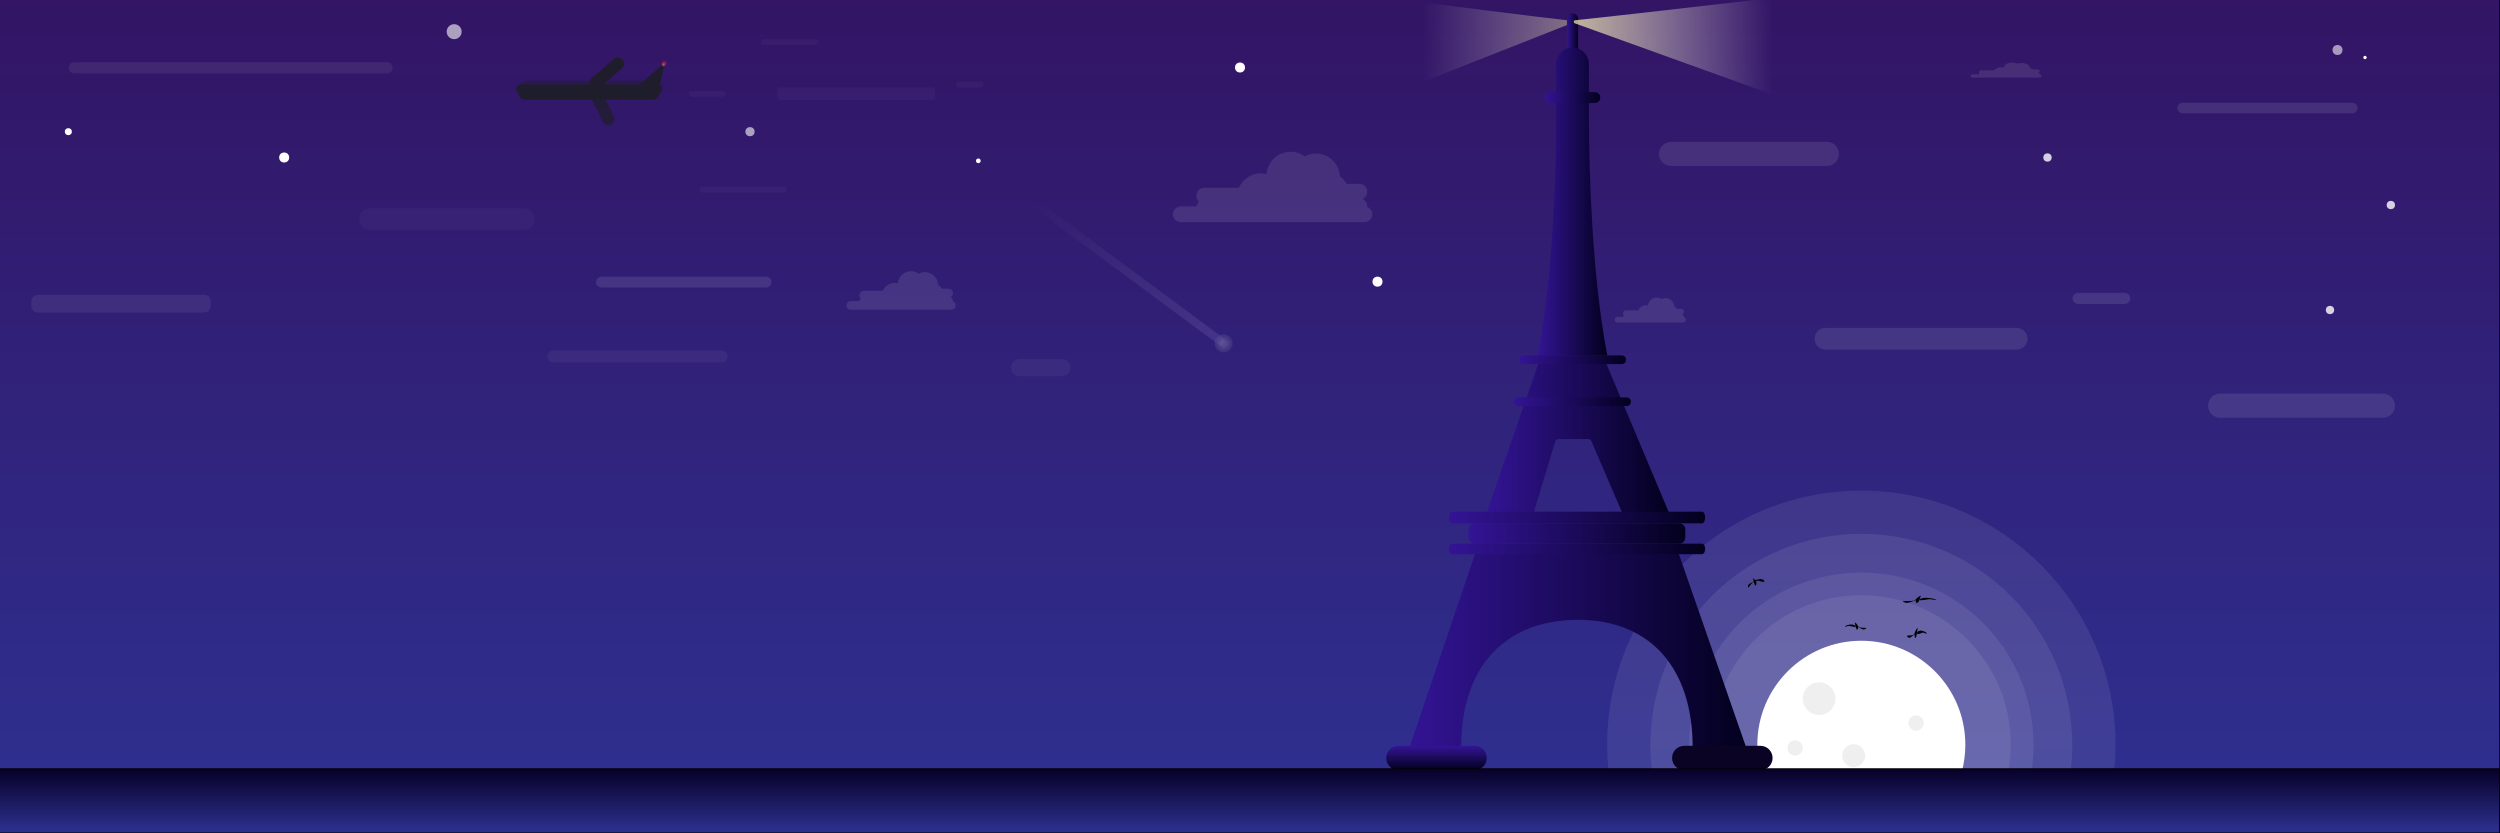 <?xml version="1.0" encoding="utf-8"?>
<!-- Generator: Adobe Illustrator 22.1.0, SVG Export Plug-In . SVG Version: 6.00 Build 0)  -->
<svg id="Layer_1" style="enable-background:new 0 0 3000 1000;" version="1.1" viewBox="0 0 3000 1000" x="0px"
     xml:space="preserve" xmlns="http://www.w3.org/2000/svg" y="0px">
<rect x="0" y="0" width="3000" height="1000" fill="#808080" stroke="none"/>
<style type="text/css">
	.st0 {
    fill: url(#SVGID_1_);
  }

  .st1 {
    fill: url(#SVGID_2_);
  }

  .st2 {
    fill: #FFFFFF;
  }

  .st3 {
    opacity: 8.000000e-02;
    fill: #FFFFFF;
    enable-background: new;
  }

  .st4 {
    fill: #EFEFEF;
  }

  .st5 {
    fill: #3D3F5B;
  }

  .st6 {
    fill: url(#SVGID_3_);
  }

  .st7 {
    fill: url(#SVGID_4_);
  }

  .st8 {
    fill: url(#SVGID_5_);
  }

  .st9 {
    fill: url(#SVGID_6_);
  }

  .st10 {
    fill: url(#SVGID_7_);
  }

  .st11 {
    fill: url(#SVGID_8_);
  }

  .st12 {
    fill: url(#SVGID_9_);
  }

  .st13 {
    fill: url(#SVGID_10_);
  }

  .st14 {
    fill: url(#SVGID_11_);
  }

  .st15 {
    fill: url(#SVGID_12_);
  }

  .st16 {
    fill: url(#SVGID_13_);
  }

  .st17 {
    fill: #0A0324;
  }

  .st18 {
    opacity: 0.1;
    fill: #FFFFFF;
    enable-background: new;
  }

  .st19 {
    opacity: 3.000000e-02;
    fill: #FFFFFF;
    enable-background: new;
  }

  .st20 {
    opacity: 5.000000e-02;
    fill: #FFFFFF;
    enable-background: new;
  }

  .st21 {
    opacity: 7.000000e-02;
    fill: #FFFFFF;
    enable-background: new;
  }

  .st22 {
    fill: url(#SVGID_14_);
    stroke: #000000;
    stroke-miterlimit: 10;
  }

  .st23 {
    opacity: 0.59;
    fill: #FFFFFF;
    enable-background: new;
  }

  .st24 {
    opacity: 0.57;
    fill: #FFFFFF;
    enable-background: new;
  }

  .st25 {
    opacity: 0.8;
    fill: #FFFFFF;
    enable-background: new;
  }

  .st26 {
    fill: url(#SVGID_15_);
  }

  .st27 {
    fill: #1F1D2B;
  }

  .st28 {
    opacity: 0.43;
    fill: #1F1D2B;
    enable-background: new;
  }

  .st29 {
    opacity: 0.86;
    fill: #1F1D2B;
    enable-background: new;
  }

  .st30 {
    opacity: 0.76;
    fill: #1F1D2B;
    enable-background: new;
  }

  .st31 {
    fill: url(#SVGID_16_);
  }

  .st32 {
    opacity: 0.35;
  }

  .st33 {
    fill: url(#SVGID_17_);
  }

  .st34 {
    opacity: 0.3;
  }

  .st35 {
    opacity: 0.25;
    fill: #FFFFFF;
    enable-background: new;
  }

  .st36 {
    opacity: 0.22;
    fill: #FFFFFF;
    enable-background: new;
  }

  .st37 {
    opacity: 0.81;
    fill: url(#SVGID_18_);
    enable-background: new;
  }

  .st38 {
    opacity: 0.35;
    fill: #FFFFFF;
    enable-background: new;
  }
</style>
  <linearGradient gradientTransform="matrix(1 0 0 -1 0 1002)" gradientUnits="userSpaceOnUse" id="SVGID_1_" x1="1487"
                  x2="1487" y1="1013.5" y2="3.5">
	<stop offset="0" style="stop-color:#331464"/>
    <stop offset="1" style="stop-color:#2E3192"/>
</linearGradient>
  <path class="st0" d="M-25.5-11.5h3025v1010h-3025V-11.5z"/>
  <path d="M2999-11V998H-25V-11H2999 M3000-12H-26V999h3026V-12z"/>
  <linearGradient gradientTransform="matrix(-0.3 0 0 -1 3082.676 1002)" gradientUnits="userSpaceOnUse" id="SVGID_2_"
                  x1="3988.537" x2="4583.781" y1="951.5" y2="951.5">
	<stop offset="0" style="stop-color:#FFF9B3;stop-opacity:0.4"/>
    <stop offset="1" style="stop-color:#FFFFFF;stop-opacity:0"/>
</linearGradient>
  <path class="st1"
        d="M1885.3,24.9C1852.5,21.4,1708,3,1708,3v95l177.6-70C1887,27.4,1886.7,25.1,1885.3,24.9L1885.3,24.9z"/>
  <path class="st2" d="M2358.4,893.7c0,21.9-5.6,42.4-15.5,60.3h-218.6c-10.2-18.5-15.5-39.2-15.5-60.3c0-68.9,55.9-124.8,124.8-124.8
	S2358.4,824.8,2358.4,893.7L2358.4,893.7z"/>
  <path class="st3" d="M2412.9,893.7c0,21.2-3.7,41.5-10.4,60.3h-338c-6.9-19.4-10.4-39.8-10.4-60.3c0-99.1,80.3-179.4,179.4-179.4
	S2413,794.6,2412.9,893.7L2412.9,893.7z"/>
  <path class="st3" d="M2440.2,893.7c0,20.4-3,40.8-8.9,60.3h-395.4c-5.9-19.5-9-39.9-8.9-60.3c0-114.1,92.5-206.6,206.6-206.6
	S2440.2,779.6,2440.2,893.7L2440.2,893.7z"/>
  <path class="st3" d="M2486.7,893.7c0,20.8-2.5,41-7.2,60.3h-491.8c-4.8-19.7-7.2-40-7.2-60.3c0-139.8,113.3-253.1,253.1-253.1
	S2486.7,753.9,2486.7,893.7L2486.7,893.7z"/>
  <path class="st3" d="M2538.6,893.7c0,20.6-2.1,40.8-6,60.3h-598c-4-19.9-6-40.1-6-60.3c0-168.4,136.5-305,305-305
	S2538.6,725.3,2538.6,893.7L2538.6,893.7z"/>
  <circle class="st4" cx="2154.1" cy="897.5" r="9.2"/>
  <circle class="st4" cx="2224.4" cy="906.8" r="13.8"/>
  <circle class="st4" cx="2299.3" cy="867.6" r="9.2"/>
  <circle class="st4" cx="2182.9" cy="838.4" r="19.6"/>
  <path class="st5" d="M1887,87.1c-1.6,0-2.9-1.3-2.9-2.9l0,0V22.7c0-1.6,1.3-2.9,2.9-2.9s2.9,1.3,2.9,2.9l0,0v61.5
	C1889.8,85.8,1888.5,87.1,1887,87.1L1887,87.1z"/>
  <linearGradient gradientTransform="matrix(1 0 0 -1 0 1002)" gradientUnits="userSpaceOnUse" id="SVGID_3_" x1="1880.25"
                  x2="1893.69" y1="948.53" y2="948.53">
	<stop offset="0" style="stop-color:#331495"/>
    <stop offset="1" style="stop-color:#02001D"/>
</linearGradient>
  <path class="st6" d="M1887,16c-3.7,0-6.7,3-6.7,6.7v61.5c0,3.7,3,6.7,6.7,6.7s6.7-3,6.7-6.7c0,0,0,0,0,0V22.7
	C1893.7,19,1890.7,16,1887,16L1887,16z"/>
  <linearGradient gradientTransform="matrix(1 0 0 -1 0 1002)" gradientUnits="userSpaceOnUse" id="SVGID_4_" x1="1845.49"
                  x2="1928.84" y1="759.95" y2="759.95">
	<stop offset="0" style="stop-color:#331495"/>
    <stop offset="1" style="stop-color:#02001D"/>
</linearGradient>
  <path class="st7" d="M1928.8,426.8h-22.1v0.2l-39-0.4v0.2h-22.3c18.8-96.9,21.7-223.8,22.1-275.7V76.7c0-10.8,8.8-19.6,19.6-19.6
	c5.4,0,10.3,2.2,13.8,5.8c3.7,3.7,5.7,8.6,5.8,13.8v50.7c0,0-0.1,7.8,0,21.4v0.3l0,1.7C1907.1,202.4,1910,329.7,1928.8,426.8
	L1928.8,426.8z"/>
  <linearGradient gradientTransform="matrix(1 0 0 -1 0 1002)" gradientUnits="userSpaceOnUse" id="SVGID_5_"
                  x1="1784.25" x2="2002.37" y1="478.78" y2="478.78">
	<stop offset="0" style="stop-color:#331495"/>
    <stop offset="1" style="stop-color:#02001D"/>
</linearGradient>
  <path class="st8" d="M1946.2,614.4l-36.6-85.2c-0.6-1.4-2-2.3-3.5-2.3h-36.1c-1.7,0-3.2,1.1-3.7,2.7l-25.7,84.8h-56.3l63-181.7
	l78.4-0.7l76.7,182.4L1946.2,614.4L1946.2,614.4z"/>
  <linearGradient gradientTransform="matrix(1 0 0 -1 0 1002)" gradientUnits="userSpaceOnUse" id="SVGID_6_" x1="1762.33"
                  x2="2022.36" y1="361.835" y2="361.835">
	<stop offset="0" style="stop-color:#331495"/>
    <stop offset="1" style="stop-color:#02001D"/>
</linearGradient>
  <path class="st9" d="M1762.3,644.9v-9.4c0-4.2,3.4-7.6,7.6-7.6h244.9c4.2,0,7.6,3.4,7.6,7.6v9.4c0,4.2-3.4,7.6-7.6,7.6h-244.9
	C1765.7,652.5,1762.3,649.1,1762.3,644.9z"/>
  <linearGradient gradientTransform="matrix(1 0 0 -1 0 1002)" gradientUnits="userSpaceOnUse" id="SVGID_7_"
                  x1="1688.56" x2="2098.4" y1="216.655" y2="216.655">
	<stop offset="0" style="stop-color:#331495"/>
    <stop offset="1" style="stop-color:#02001D"/>
</linearGradient>
  <path class="st10" d="M2031.4,905.9c0-1.5,0-2.9-0.1-4.4c0-1.4-0.1-2.8-0.1-4.4c0-96-51.4-153.3-137.5-153.3
	c-87.5,0-139.8,56.2-140.2,150.5c-1.8,1.3-7.3,3.2-10.7,4.4c-6.4,2.3-11.6,4.1-14.1,6.8h-40.2l81.5-240.8h244.6l83.8,240.9
	L2031.4,905.9L2031.4,905.9z"/>
  <linearGradient gradientTransform="matrix(1 0 0 -1 0 1002)" gradientUnits="userSpaceOnUse" id="SVGID_8_" x1="1816.49"
                  x2="1957.45" y1="519.89" y2="519.89">
	<stop offset="0" style="stop-color:#331495"/>
    <stop offset="1" style="stop-color:#02001D"/>
</linearGradient>
  <path class="st11" d="M1821.7,487.3c-2.9-0.2-5-2.6-4.9-5.5c0.2-2.6,2.2-4.7,4.9-4.9h130.6c2.9,0.2,5,2.7,4.8,5.6
	c-0.2,2.6-2.2,4.6-4.8,4.8L1821.7,487.3L1821.7,487.3z"/>
  <linearGradient gradientTransform="matrix(1 0 0 -1 0 1002)" gradientUnits="userSpaceOnUse" id="SVGID_9_" x1="1823.02"
                  x2="1951.69" y1="570.285" y2="570.285">
	<stop offset="0" style="stop-color:#331495"/>
    <stop offset="1" style="stop-color:#02001D"/>
</linearGradient>
  <path class="st12" d="M1828.2,436.9c-2.9-0.2-5-2.7-4.8-5.6c0.2-2.6,2.2-4.6,4.8-4.8h118.3c2.9,0.2,5,2.7,4.8,5.6
	c-0.2,2.6-2.2,4.6-4.8,4.8H1828.2z"/>
  <linearGradient gradientTransform="matrix(1 0 0 -1 0 1002)" gradientUnits="userSpaceOnUse" id="SVGID_10_" x1="1738.52"
                  x2="2046.18" y1="381" y2="381">
	<stop offset="0" style="stop-color:#331495"/>
    <stop offset="1" style="stop-color:#02001D"/>
</linearGradient>
  <path class="st13" d="M1742.4,628c-2.1,0-3.8-3.1-3.8-7s1.7-7,3.8-7h300c2.1,0,3.8,3.1,3.8,7s-1.7,7-3.8,7H1742.4z"/>
  <linearGradient gradientTransform="matrix(1 0 0 -1 0 1002)" gradientUnits="userSpaceOnUse" id="SVGID_11_" x1="1738.52"
                  x2="2046.18" y1="343.27" y2="343.27">
	<stop offset="0" style="stop-color:#331495"/>
    <stop offset="1" style="stop-color:#02001D"/>
</linearGradient>
  <path class="st14"
        d="M1742.4,665c-2.1,0-3.8-2.8-3.8-6.3s1.7-6.3,3.8-6.3h300c2.1,0,3.8,2.8,3.8,6.3s-1.7,6.3-3.8,6.3H1742.4z"/>
  <linearGradient gradientTransform="matrix(1 0 0 -1 0 1002)" gradientUnits="userSpaceOnUse" id="SVGID_12_" x1="1853.36"
                  x2="1920.58" y1="884.97" y2="884.97">
	<stop offset="0" style="stop-color:#331495"/>
    <stop offset="1" style="stop-color:#02001D"/>
</linearGradient>
  <path class="st15" d="M1859.9,123.6c-3.6-0.2-6.4-3.3-6.2-6.9c0.2-3.3,2.8-6,6.2-6.2h54.2c3.6,0.2,6.4,3.3,6.2,6.9
	c-0.2,3.3-2.8,6-6.2,6.2H1859.9L1859.9,123.6z"/>
  <linearGradient gradientTransform="matrix(1 0 0 -1 0 1002)" gradientUnits="userSpaceOnUse" id="SVGID_13_"
                  x1="1723.83" x2="1723.83" y1="107" y2="77.8">
	<stop offset="0" style="stop-color:#331495"/>
    <stop offset="1" style="stop-color:#02001D"/>
</linearGradient>
  <path class="st16" d="M1769.5,924.2h-91.4c-8.1,0-14.6-6.5-14.6-14.6c0-8.1,6.5-14.6,14.6-14.6h91.4c8.1,0,14.6,6.5,14.6,14.6
	C1784.1,917.7,1777.6,924.2,1769.5,924.2z"/>
  <path class="st17" d="M2112.5,924.2h-91.4c-8.1,0-14.6-6.5-14.6-14.6c0-8.1,6.5-14.6,14.6-14.6l0,0h91.4c8.1,0,14.6,6.5,14.6,14.6
	C2127.1,917.7,2120.6,924.2,2112.5,924.2z"/>
  <path class="st18" d="M1640.7,248.3l0-0.7c0-3.8-2.2-7.2-5.7-8.7c4.8-2.1,7-7.7,4.9-12.6c-1.5-3.4-4.9-5.7-8.7-5.7H1616
	c-2-3.6-4.8-6.6-8.1-9.1c-0.8-15.9-14.4-28-30.3-27.2c-4.2,0.2-8.3,1.4-12,3.4c-12.8-9.4-30.8-6.6-40.2,6.3
	c-3.2,4.4-5.1,9.5-5.5,14.9c-13.6-3.3-27.6,3.6-33.2,16.5h-41.6c-2.6,0-5,1.1-6.7,2.8c-3.7,3.7-3.7,9.7,0,13.4
	c0.1,0.1,0.3,0.3,0.4,0.4l-0.4,0.4c-1.4,1.4-2.4,3.3-2.7,5.2h-18.7c-2.6,0-5,1.1-6.7,2.8c-1.8,1.8-2.8,4.2-2.8,6.7
	c0,5.3,4.3,9.5,9.5,9.5h220.3c2.6,0,5-1.1,6.7-2.8c3.7-3.7,3.7-9.7,0-13.4C1643.2,249.5,1642,248.8,1640.7,248.3L1640.7,248.3z
	 M2020.7,380.6v-0.3c0-1.3-0.8-2.6-2-3.1c1.7-0.7,2.5-2.7,1.8-4.5c-0.5-1.2-1.8-2-3.1-2h-5.4c-0.7-1.3-1.7-2.4-2.9-3.2
	c-0.3-5.7-5.1-10-10.8-9.7c-1.5,0.1-3,0.5-4.3,1.2c-4.6-3.3-11-2.3-14.3,2.2c-1.1,1.6-1.8,3.4-1.9,5.3c-4.9-1.2-9.9,1.3-11.8,5.9
	H1951c-1.9,0-3.4,1.5-3.4,3.4c0,0,0,0,0,0c0,1,0.4,1.9,1.2,2.5l-0.2,0.1c-0.5,0.5-0.8,1.1-0.9,1.9h-6.7c-1.9,0-3.4,1.5-3.4,3.4
	c0,0,0,0,0,0c0,1.9,1.5,3.4,3.4,3.4h78.6c1.9,0,3.4-1.5,3.4-3.4c0,0,0,0,0,0C2022.9,382.3,2022.1,381.1,2020.7,380.6L2020.7,380.6z
	 M2447.7,89.2V89c0-0.8-0.8-1.6-2-1.9c0.4-0.1,0.7-0.3,1-0.4c0.6-0.4,1-0.9,1-1.4c0-1.1-1.5-2-3.4-2h-5.4c-0.8-0.8-1.8-1.5-2.9-1.9
	c-0.3-3.3-4.8-5.8-10.3-5.8c-1.8,0-3.4,0.3-4.8,0.7c-1.9-0.8-4-1.2-6.1-1.2c-5.4,0-9.9,2.5-10.2,5.8c-0.8-0.1-1.6-0.2-2.4-0.2
	c-4.2,0-7.8,1.5-9.4,3.7H2378c-0.9,0-1.8,0.2-2.4,0.6c-0.6,0.4-1,0.9-1,1.4c0,0.6,0.4,1.2,1.1,1.5l-0.1,0.1c-0.5,0.3-0.9,0.7-1,1.1
	h-6.7c-0.9,0-1.8,0.2-2.4,0.6c-0.6,0.4-1,0.9-1,1.4c0,1.1,1.5,2,3.4,2h78.6c0.8,0,1.7-0.2,2.4-0.6c0.6-0.4,1-0.9,1-1.4
	C2449.9,90.2,2449,89.5,2447.7,89.2L2447.7,89.2z M1143.6,361.7l0-0.4c0-2.1-1.2-3.9-3.1-4.8c2.6-1.2,3.8-4.3,2.6-6.9
	c-0.8-1.9-2.7-3.1-4.7-3.1h-8.3c-1.1-1.9-2.6-3.6-4.4-5c-0.5-8.7-7.9-15.3-16.6-14.9c-2.3,0.1-4.6,0.8-6.6,1.8
	c-7-5.1-16.9-3.6-22,3.4c-1.7,2.4-2.8,5.2-3,8.2c-7.4-1.8-15.1,2-18.2,9h-22.8c-2.9,0-5.2,2.3-5.2,5.2c0,0,0,0,0,0.1
	c0,1.5,0.6,2.9,1.7,3.9l-0.2,0.2c-0.8,0.8-1.3,1.8-1.5,2.9h-10.3c-2.9,0-5.2,2.3-5.2,5.1c0,0,0,0,0,0.1c0,2.9,2.3,5.2,5.2,5.2h120.6
	c2.9,0,5.2-2.3,5.2-5.2c0,0,0,0,0,0C1147,364.4,1145.6,362.4,1143.6,361.7L1143.6,361.7z"/>
  <path class="st19" d="M628.8,275.6h-185c-7.1,0-12.8-5.8-12.8-12.8c0-7.1,5.8-12.8,12.8-12.8h185c7,0,12.8,5.8,12.8,12.8
	C641.6,269.8,635.8,275.6,628.8,275.6L628.8,275.6z"/>
  <path class="st18" d="M919.4,345H721.8c-3.6,0-6.5-2.9-6.5-6.5c0-3.6,2.9-6.5,6.5-6.5h197.6c3.6,0,6.5,2.9,6.5,6.5
	C925.9,342.1,923,345,919.4,345L919.4,345z"/>
  <path class="st20" d="M1274.3,431h-51.1c-5.6,0-10.2,4.6-10.2,10.2c0,5.6,4.6,10.2,10.2,10.2h51.1c5.6,0,10.2-4.6,10.2-10.2
	C1284.5,435.6,1279.9,431,1274.3,431z M865.7,435H664.2c-4,0-7.2-3.2-7.3-7.3c0-4,3.3-7.3,7.3-7.3h201.5c4,0,7.2,3.3,7.3,7.3
	C873,431.7,869.7,435,865.7,435L865.7,435z"/>
  <path class="st18" d="M2822.7,136h-203.5c-3.5,0-6.3-2.8-6.3-6.3c0-3.5,2.8-6.3,6.3-6.3h203.5c3.5,0,6.3,2.8,6.3,6.3
	C2829,133.2,2826.2,136,2822.7,136z M2192.2,199.2h-186.9c-8,0-14.5-6.5-14.5-14.5c0-8,6.5-14.4,14.5-14.5h186.9
	c8,0,14.4,6.5,14.5,14.5C2206.7,192.7,2200.2,199.2,2192.2,199.2z"/>
  <path class="st21" d="M464.5,88H89.2c-3.7,0-6.7-3-6.7-6.7c0-3.7,3-6.7,6.7-6.7h375.3c3.7,0,6.7,3,6.7,6.7
	C471.2,85,468.2,88,464.5,88z M245.1,375H45.4c-4.3,0-7.8-3.5-7.8-7.8v-5.6c0-4.3,3.5-7.8,7.8-7.8h199.7c4.3,0,7.8,3.5,7.8,7.8v5.6
	C252.9,371.5,249.4,375,245.1,375L245.1,375z"/>
  <path class="st18" d="M2420,419.5h-229.5c-7.2,0-12.9-5.8-13-13c0-7.2,5.8-13,13-13H2420c7.1,0,13,5.8,13,13
	S2427.1,419.5,2420,419.5L2420,419.5z M2549.5,351.4h-55.7c-3.7,0-6.7,3-6.7,6.7c0,3.7,3,6.7,6.7,6.7h55.7c3.7,0,6.7-3,6.7-6.7
	C2556.3,354.4,2553.2,351.4,2549.5,351.4z M2859.5,501.3h-195.4c-8,0-14.4-6.5-14.5-14.5c0-8,6.5-14.5,14.5-14.5h195.4
	c8,0,14.5,6.5,14.5,14.5C2874,494.8,2867.5,501.3,2859.5,501.3z"/>
  <linearGradient gradientTransform="matrix(1 0 0 -1 0 1002)" gradientUnits="userSpaceOnUse" id="SVGID_14_" x1="1490.5"
                  x2="1490.5" y1="79.5" y2="2.5">
	<stop offset="0" style="stop-color:#070028"/>
    <stop offset="1" style="stop-color:#2E3192"/>
</linearGradient>
  <path class="st22" d="M-18.5,922.5h3018v77h-3018V922.5z"/>
  <circle class="st2" cx="1174" cy="193" r="2.8"/>
  <circle class="st23" cx="900" cy="158" r="5.5"/>
  <circle class="st23" cx="545" cy="38" r="9"/>
  <circle class="st2" cx="82" cy="158" r="4.2"/>
  <circle class="st24" cx="2805" cy="60" r="6"/>
  <circle class="st2" cx="2838" cy="69" r="2"/>
  <circle class="st25" cx="2869" cy="246" r="5"/>
  <circle class="st25" cx="2457" cy="189" r="5"/>
  <circle class="st25" cx="2796" cy="372" r="5"/>
  <circle class="st2" cx="341" cy="189" r="6"/>
  <circle class="st2" cx="1653" cy="338" r="6"/>
  <circle class="st2" cx="1488" cy="81" r="6"/>
  <path d="M2301.6,722.9c1.9-1.7,3.4-8.3,3.4-8.3s-6.2,3.1-6.2,5.7S2299.7,724.5,2301.6,722.9L2301.6,722.9z M2303.9,720.3
	c0,0,4.1,0,9.3-1s8.8,1.5,9.8,0.5s-15.5-4.6-19.1-0.5"/>
  <path d="M2298.7,720.3c0,0-8.8,3.6-11.3,3.1s-7.7-2.1,0.5-2.1c8.3,0,9.4-0.4,11.4-2.5 M2299.2,764.7c1.1-2.3,2-11.7,2-11.7
	s-3.7,4.4-3.7,8S2298.1,766.9,2299.2,764.7L2299.2,764.7z M2300.6,761c0,0,2.4,0,5.5-1.5s5.2,2.2,5.8,0.7s-9.2-6.6-11.4-0.7"/>
  <path d="M2297.5,761c0,0-5.2,5.1-6.8,4.4c-1.5-0.7-4.6-2.9,0.3-2.9c4.9,0,5.6-0.5,6.8-3.6 M2227.8,754.9c-1.2-1.7-2.1-8.3-2.1-8.3
	s4,3.1,4,5.7S2228.9,756.5,2227.8,754.9z M2226.3,752.3c0,0-2.6,0-5.9-1s-5.6,1.5-6.3,0.5c-0.7-1,9.9-4.6,12.2-0.5"/>
  <path d="M2229.6,752.3c0,0,5.6,3.6,7.3,3.1s4.9-2.1-0.3-2.1s-6-0.4-7.3-2.5 M2105.8,701.9c-1.2-1.7-2.1-8.3-2.1-8.3s4,3.1,4,5.7
	S2106.9,703.5,2105.8,701.9z"/>
  <path d="M2117,698.3c0,0-2.6,0-5.8-1.2c-3.2-1.2-5.5,1.8-6.1,0.6c-0.6-1.2,9.7-5.2,12-0.6"/>
  <path d="M2104.7,697.8c0,0-6.2,2.6-6.7,4.2s-1.1,5.3,1.9,0.9c3-4.3,3.7-4.7,6.2-4.6"/>
  <linearGradient gradientTransform="matrix(1 0 0 -1 0 1002)" gradientUnits="userSpaceOnUse" id="SVGID_15_"
                  x1="1888.513" x2="2127" y1="946.5" y2="946.5">
	<stop offset="0" style="stop-color:#FFF9B3;stop-opacity:0.7"/>
    <stop offset="1" style="stop-color:#FFFFFF;stop-opacity:0"/>
</linearGradient>
  <path class="st26" d="M1890.2,24.3C1933.9,19.9,2127-2.5,2127-2.5v116L1889.8,28C1887.9,27.3,1888.2,24.5,1890.2,24.3z"/>
  <path class="st27" d="M783.6,119.7H629.7c-4.1,0-7.4-3.3-7.5-7.4c0-4.1,3.3-7.4,7.5-7.4h153.9c4.1,0,7.4,3.3,7.4,7.4
	C791,116.4,787.6,119.7,783.6,119.7L783.6,119.7z"/>
  <path class="st28" d="M781.5,111.6H631.7c-4.1,0-7.4-3.3-7.5-7.4c0-4.1,3.3-7.4,7.5-7.4h149.7c4.1,0,7.4,3.3,7.4,7.4
	C788.9,108.2,785.6,111.5,781.5,111.6z"/>
  <path class="st29" d="M789.5,112H624.5c-3,0-5.5-2.5-5.5-5.5c0-3,2.5-5.5,5.5-5.5h164.9c3,0,5.5,2.5,5.5,5.5
	C794.9,109.6,792.5,112,789.5,112L789.5,112z"/>
  <path class="st30" d="M723.5,146.2l-15.8-31.4c-1.8-3.7-0.4-8.1,3.3-10c3.7-1.8,8.1-0.4,10,3.3l15.8,31.4c1.8,3.7,0.4,8.1-3.3,10
	C729.8,151.4,725.3,149.9,723.5,146.2L723.5,146.2z"/>
  <path class="st27" d="M709.9,93.8l26.6-23c3.1-2.7,7.8-2.3,10.5,0.8c2.7,3.1,2.3,7.8-0.8,10.5l-26.6,23c-3.1,2.7-7.8,2.3-10.5-0.8
	C706.4,101.2,706.8,96.5,709.9,93.8z M768.6,100.6l28.9-25.1L789,117L768.6,100.6z"/>
  <radialGradient cx="797" cy="926" gradientTransform="matrix(1 0 0 -1 0 1002)" gradientUnits="userSpaceOnUse"
                  id="SVGID_16_" r="4">
	<stop offset="0" style="stop-color:#C81464"/>
    <stop offset="1" style="stop-color:#933100;stop-opacity:0"/>
</radialGradient>
  <path class="st31" d="M797,80c-2.2,0-4-1.8-4-4s1.8-4,4-4s4,1.8,4,4S799.2,80,797,80z"/>
  <g class="st32">

		<radialGradient cx="483.23" cy="899.369" gradientTransform="matrix(0.633 0 0 -0.633 490.198 647.115)"
                    gradientUnits="userSpaceOnUse" id="SVGID_17_" r="4">
		<stop offset="0" style="stop-color:#FFFFFF"/>
      <stop offset="1" style="stop-color:#FFFFFF;stop-opacity:0"/>
	</radialGradient>
    <path class="st33" d="M796,80.5c-1.4,0.1-2.6-1-2.7-2.4c-0.1-1.4,1-2.6,2.4-2.7c0.1,0,0.2,0,0.3,0c1.4,0.1,2.5,1.3,2.4,2.7
		C798.3,79.4,797.3,80.4,796,80.5z"/>
</g>
  <path class="st19" d="M1118.5,120h-182c-1.9,0-3.5-1.6-3.5-3.5v-8c0-1.9,1.6-3.5,3.5-3.5h182c1.9,0,3.5,1.6,3.5,3.5v8
	C1122,118.4,1120.4,120,1118.5,120z M940.5,231h-98c-1.9,0-3.5-1.6-3.5-3.5s1.6-3.5,3.5-3.5h98c1.9,0,3.5,1.6,3.5,3.5
	S942.4,231,940.5,231L940.5,231z M866.5,116h-36c-1.9,0-3.5-1.6-3.5-3.5s1.6-3.5,3.5-3.5h36c1.9,0,3.5,1.6,3.5,3.5
	S868.4,116,866.5,116z M978.5,54h-62c-1.9,0-3.5-1.6-3.5-3.5s1.6-3.5,3.5-3.5h62c1.9,0,3.5,1.6,3.5,3.5S980.4,54,978.5,54z
	 M1176.5,105h-26c-1.9,0-3.5-1.6-3.5-3.5s1.6-3.5,3.5-3.5h26c1.9,0,3.5,1.6,3.5,3.5S1178.4,105,1176.5,105z"/>
  <g class="st34">
	<path class="st35" d="M1469.9,422.7c-5.9,0.9-11.4-3.2-12.3-9.1c-0.9-5.9,3.2-11.4,9.1-12.3c5.9-0.9,11.4,3.2,12.3,9.1
		C1479.9,416.3,1475.8,421.8,1469.9,422.7L1469.9,422.7z"/>
    <path class="st36" d="M1469.5,419.9c-4.3,0.6-8.4-2.4-9-6.7c-0.6-4.3,2.3-8.4,6.7-9c4.3-0.6,8.4,2.3,9,6.7
		C1476.8,415.2,1473.8,419.2,1469.5,419.9L1469.5,419.9z"/>

    <linearGradient gradientTransform="matrix(0.443 -0.599 -0.81 -0.6 1125.17 1313.253)"
                    gradientUnits="userSpaceOnUse" id="SVGID_18_" x1="1246.77" x2="1246.77" y1="258.54"
                    y2="536.528">
		<stop offset="0" style="stop-color:#C4C7FF;stop-opacity:0.5"/>
      <stop offset="1" style="stop-color:#FFFFFF;stop-opacity:0"/>
	</linearGradient>
    <path class="st37" d="M1467.8,412.7c-1.3,1.7-3.7,2.1-5.4,0.8c0,0,0,0,0,0l-222-164.3l5.8-7.8l220.4,163.2
		C1469.2,406.5,1469.7,410.1,1467.8,412.7L1467.8,412.7z"/>
    <path class="st38" d="M1469,416.6c-2.5,0.4-4.9-1.4-5.3-3.9c-0.4-2.5,1.4-4.9,3.9-5.3c2.5-0.4,4.9,1.4,5.3,3.9
		C1473.3,413.9,1471.5,416.2,1469,416.6L1469,416.6z"/>
</g>
</svg>
